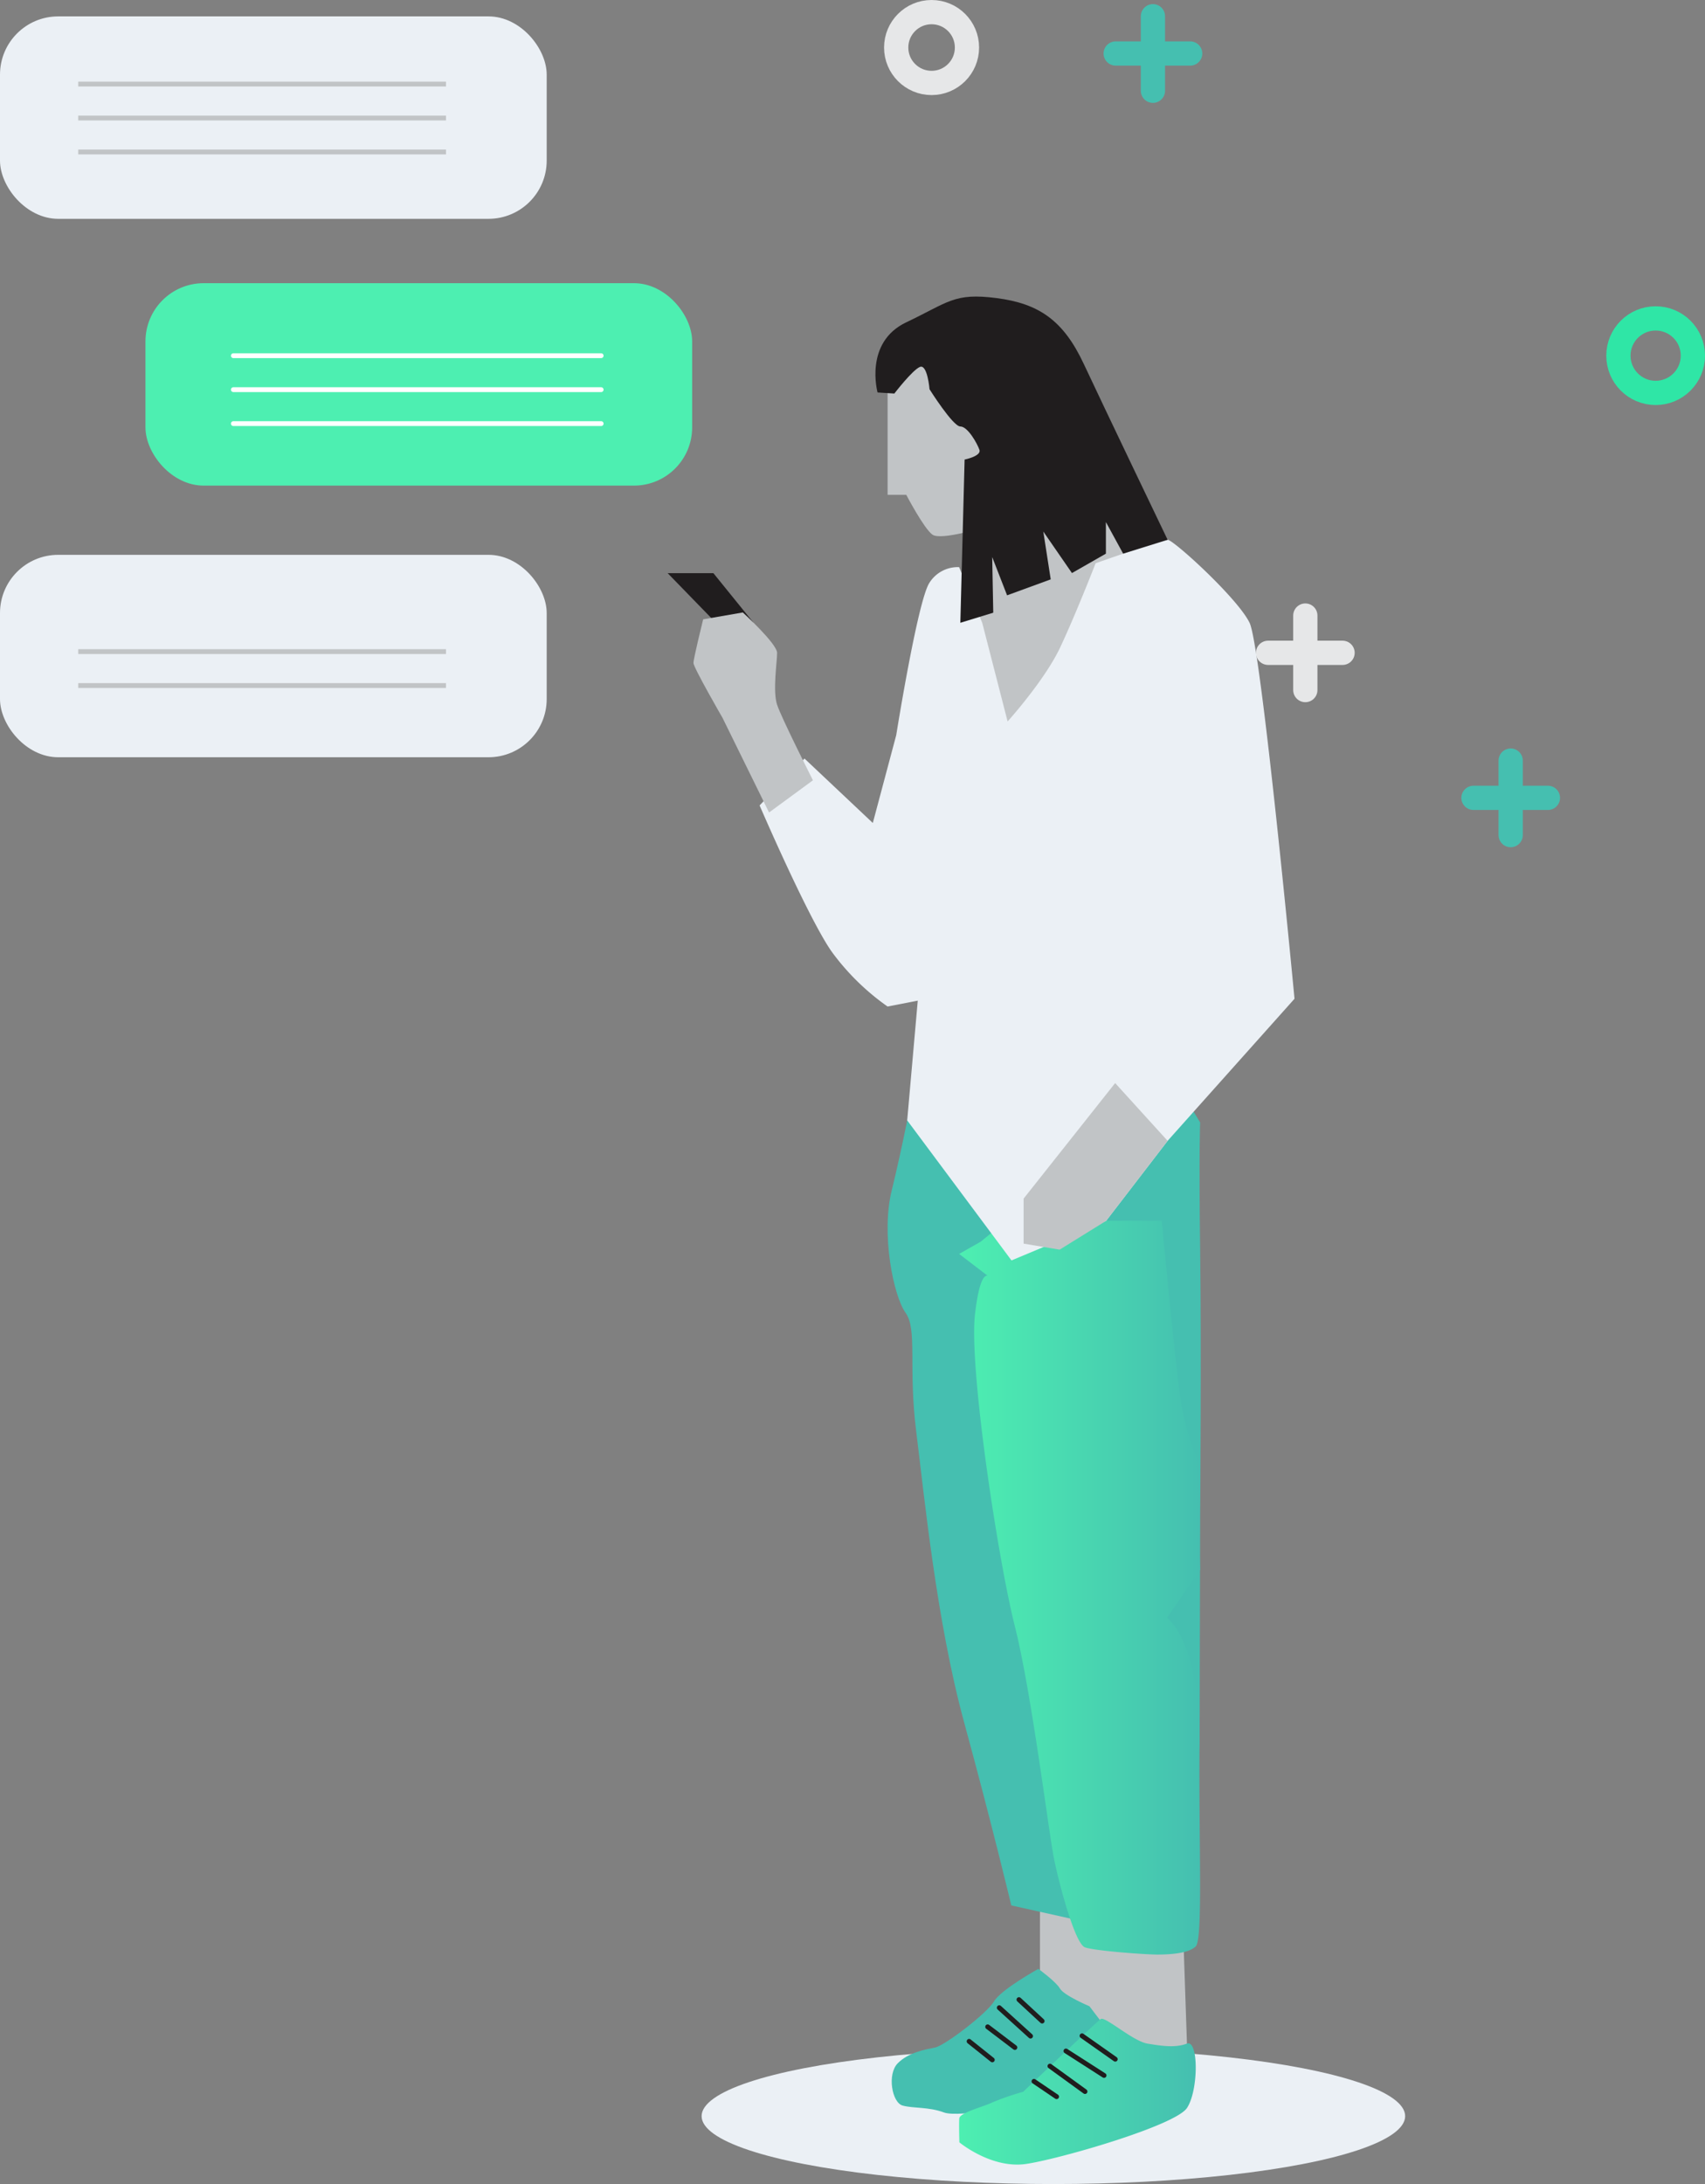 <svg id="Layer_1" data-name="Layer 1" xmlns="http://www.w3.org/2000/svg" xmlns:xlink="http://www.w3.org/1999/xlink" viewBox="0 0 351.64 450.25"><rect x="0" y="0" width="351.64" height="450.25" fill="#808080" stroke="none"/><defs><style>.cls-1,.cls-13,.cls-14,.cls-2,.cls-3,.cls-4,.cls-9{fill:none;stroke-miterlimit:10;}.cls-1{stroke:#45bfb0;}.cls-1,.cls-14,.cls-3,.cls-9{stroke-linecap:round;}.cls-1,.cls-2,.cls-3,.cls-4{stroke-width:5px;}.cls-2{stroke:#2fe6a6;}.cls-3,.cls-4{stroke:#e6e7e8;}.cls-5{fill:#ebf0f5;}.cls-6{fill:#c1c4c6;}.cls-7{fill:#45bfb0;}.cls-8{fill:url(#linear-gradient);}.cls-9{stroke:#201d1e;}.cls-10{fill:url(#linear-gradient-2);}.cls-11{fill:#201d1e;}.cls-12{fill:#4defb1;}.cls-13{stroke:#c1c4c6;}.cls-14{stroke:#fff;}</style><linearGradient id="linear-gradient" x1="444.01" y1="801.68" x2="492.8" y2="801.68" gradientUnits="userSpaceOnUse"><stop offset="0" stop-color="#4defb1"/><stop offset="1" stop-color="#45bfb0"/></linearGradient><linearGradient id="linear-gradient-2" x1="444.01" y1="697.79" x2="493.71" y2="697.79" xlink:href="#linear-gradient"/></defs><title>person1</title><line class="cls-1" x1="230.1" y1="11.03" x2="245.46" y2="11.03"/><line class="cls-1" x1="237.78" y1="18.71" x2="237.78" y2="3.35"/><circle class="cls-2" cx="341.46" cy="73.32" r="7.68"/><circle class="cls-2" cx="219.15" cy="151.69" r="7.68"/><line class="cls-1" x1="303.89" y1="164.48" x2="319.24" y2="164.48"/><line class="cls-1" x1="311.56" y1="172.16" x2="311.56" y2="156.8"/><line class="cls-3" x1="261.53" y1="134.58" x2="276.89" y2="134.58"/><line class="cls-3" x1="269.21" y1="142.26" x2="269.21" y2="126.9"/><circle class="cls-4" cx="192.13" cy="9.8" r="7.3"/><ellipse class="cls-5" cx="217.25" cy="436.25" rx="72.55" ry="14"/><polygon class="cls-6" points="196.87 134.64 206.58 157.86 235.03 121.28 238.97 115.33 227.3 99.97 203.33 110.54 196.87 134.64"/><polygon class="cls-6" points="214.48 409.17 214.48 392.04 222.22 393.71 231.98 401.54 228.82 420.83 214.48 412.34 214.48 409.17"/><path class="cls-6" d="M472.77,767.65s-.08,11.62,0,13.48,0,7.9,0,7.9l9.85,6.81,8.37-4-.94-27.64-17.31-2.79Z" transform="translate(-246.19 -370.5)"/><path class="cls-7" d="M470.88,784.1s-5.27-2.23-6.08-3.65-4.46-4.06-4.46-4.06-7.71,4.26-9.13,6.69-10.13,9.11-12.16,9.52-5.47,1-7.7,3.24-1.22,8.12,1,8.73,5.34.24,8.52,1.42,17.83-1.82,17.83-1.82l12.17-5.11,6.48-6.46Z" transform="translate(-246.19 -370.5)"/><path class="cls-8" d="M444.05,812.15s6.66,5.55,13.87,4.44,30.66-7.91,33.07-11.52,2.41-14.17,0-13.27-5.12.5-8.14,0-8.74-5.68-9.64-5.07-16,15-16,15a54.29,54.29,0,0,0-6.33,2.18c-1.81.9-6.76,2.11-6.85,3.32S444.05,812.15,444.05,812.15Z" transform="translate(-246.19 -370.5)"/><line class="cls-9" x1="223.16" y1="419.69" x2="230.01" y2="424.51"/><line class="cls-9" x1="219.84" y1="422.82" x2="227.7" y2="427.86"/><line class="cls-9" x1="216.54" y1="425.94" x2="223.77" y2="431.18"/><line class="cls-9" x1="213.25" y1="429.08" x2="217.91" y2="432.24"/><line class="cls-9" x1="210.15" y1="412.23" x2="214.93" y2="416.65"/><line class="cls-9" x1="206.09" y1="413.9" x2="212.54" y2="419.75"/><path class="cls-7" d="M471.35,767l-16.59-3.69s-4-16.76-9.72-37.71-8.21-46.58-9.89-60,.29-21-2.2-24.47-5.08-16.19-2.85-25.22,4.41-20.55,4.41-20.55l47.35-13.08,11.85,19.62s-.27,5.6,0,26.46,0,54.5,0,54.5l-.11,47L490.15,767Z" transform="translate(-246.19 -370.5)"/><path class="cls-10" d="M448.45,626.48,444,629l6.53,5s-2-3.49-3.26,7.47,4.71,50.33,8.22,64.28,7,42.74,8.12,48.14,4.3,17.32,6.34,18.06,12.47,1.49,14.89,1.49,6.41-.18,7.95-1.67.61-21.05.8-41.9S486.89,704,486.89,704l6.82-9.91-.91-23.49a54.66,54.66,0,0,1-3.34-13.21c-1.1-8.08-3.67-35.24-3.67-35.24H453.73Z" transform="translate(-246.19 -370.5)"/><path class="cls-5" d="M487,605.69l26.17-29.29s-6.84-72.45-9.26-77.49-15.7-17.13-16.91-17.13-14.85,4.84-14.85,4.84-4.07,10.46-7.29,17.31S454,519.23,454,519.23l-5.23-20.32L444,487.42a6.89,6.89,0,0,0-6.12,3.22c-2.42,3.63-6.85,31.41-6.85,31.41l-4.83,18.11-14.09-13.28-9.26,9.66s10.06,23.35,14.9,30.19A49.35,49.35,0,0,0,429.25,578l6.22-1.21-2.18,24.68,21.51,28.87,19.52-8.16Z" transform="translate(-246.19 -370.5)"/><polygon class="cls-11" points="148.55 129.32 137.7 118.16 147.13 118.16 155.39 128.36 148.55 129.32"/><line class="cls-9" x1="203.7" y1="417.84" x2="209.31" y2="422.1"/><polygon class="cls-6" points="211.11 247.1 229.99 223.28 240.81 235.19 228.13 251.68 218.54 257.62 211.11 256.38 211.11 247.1"/><line class="cls-9" x1="199.87" y1="420.83" x2="204.65" y2="424.65"/><path class="cls-6" d="M449.24,479.17s-9,2.82-10.76,1.54-5.38-8.2-5.38-8.2h-3.85V446.38l10-6.66,10,9.74,7.63,12Z" transform="translate(-246.19 -370.5)"/><path class="cls-6" d="M404.8,538l-9.59-19.5s-6-10.38-6-11.32,2-9,2-9l8.18-1.42s7.07,6.45,7.07,8.34-.94,7.86,0,10.69,7.39,15.57,7.39,15.57Z" transform="translate(-246.19 -370.5)"/><path class="cls-11" d="M427.18,451.41s-2.85-10.3,5.91-14.46,9.86-6.13,18.62-5,13.8,4.6,18,13.58S487,481.78,487,481.78l-9.17,2.86-3.56-6.51v6.51l-7,4-5.91-8.56,1.53,9.86-9,3.29-3.07-7.89.22,11.47-6.79,2.08.88-33.65s3.5-.71,3.06-2-2.41-4.82-3.94-4.82-6.35-7.67-6.35-7.67-.44-5.26-2-4.6-5.26,5.48-5.26,5.48Z" transform="translate(-246.19 -370.5)"/><rect class="cls-5" y="3.38" width="112.75" height="41.73" rx="12" ry="12"/><rect class="cls-12" x="30" y="58.38" width="112.75" height="41.73" rx="12" ry="12"/><rect class="cls-5" y="114.38" width="112.75" height="41.73" rx="12" ry="12"/><line class="cls-13" x1="16.13" y1="17.33" x2="91.98" y2="17.33"/><line class="cls-13" x1="16.13" y1="24.33" x2="91.98" y2="24.33"/><line class="cls-13" x1="16.13" y1="31.33" x2="91.98" y2="31.33"/><line class="cls-13" x1="16.13" y1="134.33" x2="91.98" y2="134.33"/><line class="cls-13" x1="16.13" y1="141.33" x2="91.98" y2="141.33"/><line class="cls-14" x1="48.13" y1="73.33" x2="123.98" y2="73.33"/><line class="cls-14" x1="48.13" y1="80.33" x2="123.98" y2="80.33"/><line class="cls-14" x1="48.13" y1="87.33" x2="123.98" y2="87.33"/></svg>
